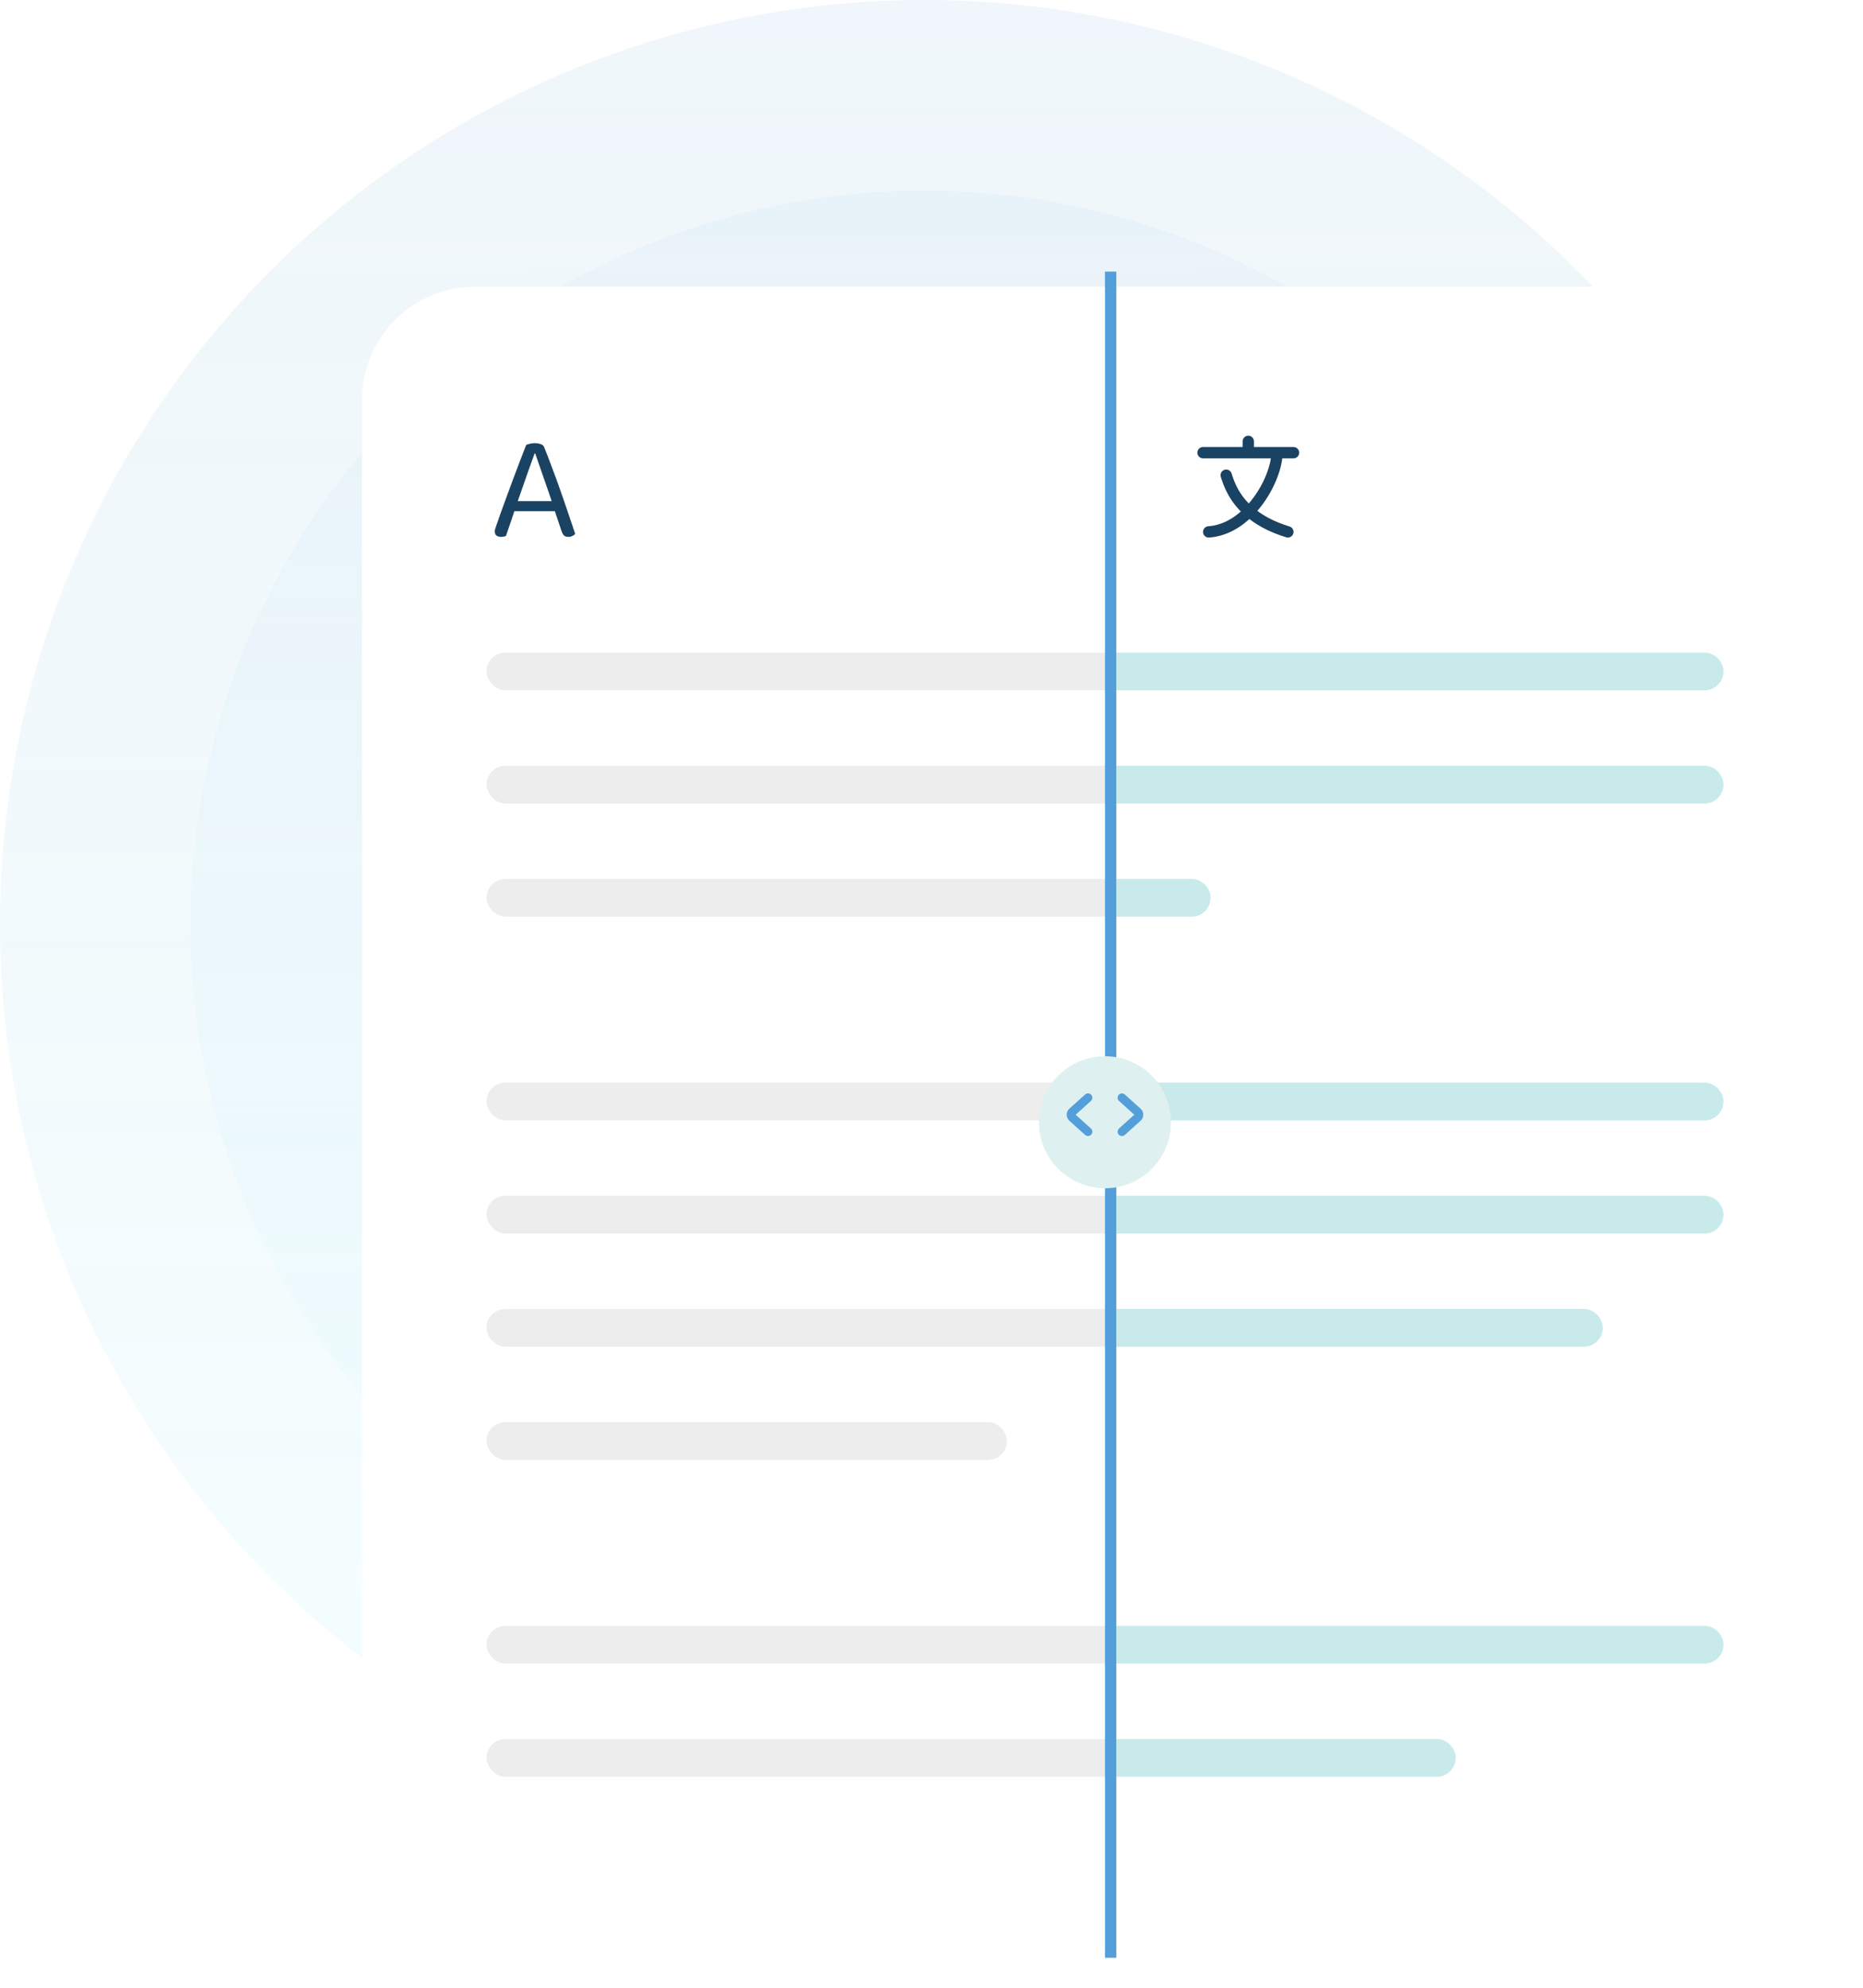 <svg width="494" height="527" viewBox="0 0 494 527" fill="none" xmlns="http://www.w3.org/2000/svg">
<circle opacity="0.2" cx="245" cy="245" r="245" fill="url(#paint0_linear_398_12913)"/>
<circle opacity="0.12" cx="245" cy="245" r="194.5" fill="url(#paint1_linear_398_12913)"/>
<g filter="url(#filter0_d_398_12913)">
<rect x="96" y="72" width="394" height="447" rx="30" fill="white"/>
</g>
<path d="M141.92 120.2H141.76C141.36 121.32 140.88 122.653 140.32 124.2C139.787 125.747 139.227 127.347 138.64 129C138.08 130.627 137.547 132.147 137.04 133.56L136.84 134.16C136.68 134.64 136.48 135.24 136.24 135.96C136 136.68 135.747 137.44 135.48 138.24C135.213 139.013 134.96 139.747 134.72 140.44C134.48 141.107 134.293 141.653 134.16 142.08C133.973 142.16 133.773 142.213 133.56 142.24C133.373 142.293 133.133 142.32 132.84 142.32C132.413 142.32 132.027 142.213 131.68 142C131.36 141.76 131.2 141.387 131.2 140.88C131.2 140.64 131.24 140.4 131.32 140.16C131.4 139.893 131.493 139.613 131.6 139.32C131.92 138.413 132.307 137.307 132.76 136C133.24 134.693 133.76 133.267 134.32 131.72C134.88 130.173 135.467 128.587 136.08 126.96C136.693 125.333 137.293 123.747 137.88 122.2C138.467 120.653 139.013 119.24 139.52 117.96C139.733 117.853 140.053 117.747 140.48 117.64C140.907 117.533 141.347 117.48 141.8 117.48C142.333 117.48 142.84 117.56 143.32 117.72C143.827 117.88 144.147 118.147 144.28 118.52C144.92 120.067 145.6 121.827 146.32 123.8C147.067 125.747 147.813 127.787 148.56 129.92C149.307 132.027 150.013 134.08 150.68 136.08C151.373 138.08 151.987 139.893 152.52 141.52C152.333 141.76 152.08 141.947 151.76 142.08C151.467 142.24 151.133 142.32 150.76 142.32C150.253 142.32 149.867 142.213 149.6 142C149.333 141.76 149.107 141.373 148.92 140.84L146.72 134.32L146.4 133.2C145.867 131.573 145.307 129.933 144.72 128.28C144.16 126.627 143.627 125.093 143.12 123.68C142.64 122.267 142.24 121.107 141.92 120.2ZM135.28 135.52L136.32 132.84H147.48L148.12 135.52H135.28Z" fill="#1A4363"/>
<rect x="129" y="173" width="328" height="10" rx="5" fill="#EDEDED"/>
<path d="M293 173H452C454.761 173 457 175.239 457 178C457 180.761 454.761 183 452 183H293V173Z" fill="#5CE1E6" fill-opacity="0.25"/>
<rect x="129" y="203" width="328" height="10" rx="5" fill="#EDEDED"/>
<rect x="129" y="233" width="192" height="10" rx="5" fill="#EDEDED"/>
<rect x="129" y="287" width="328" height="10" rx="5" fill="#EDEDED"/>
<rect x="129" y="317" width="328" height="10" rx="5" fill="#EDEDED"/>
<rect x="129" y="347" width="296" height="10" rx="5" fill="#EDEDED"/>
<rect x="129" y="431" width="328" height="10" rx="5" fill="#EDEDED"/>
<rect x="129" y="461" width="257" height="10" rx="5" fill="#EDEDED"/>
<rect x="129" y="377" width="138" height="10" rx="5" fill="#EDEDED"/>
<path d="M293 287H452C454.761 287 457 289.239 457 292C457 294.761 454.761 297 452 297H293V287Z" fill="#5CE1E6" fill-opacity="0.25"/>
<path d="M293 317H452C454.761 317 457 319.239 457 322C457 324.761 454.761 327 452 327H293V317Z" fill="#5CE1E6" fill-opacity="0.25"/>
<path d="M293 347H420C422.761 347 425 349.239 425 352C425 354.761 422.761 357 420 357H293V347Z" fill="#5CE1E6" fill-opacity="0.25"/>
<path d="M293 431H452C454.761 431 457 433.239 457 436C457 438.761 454.761 441 452 441H293V431Z" fill="#5CE1E6" fill-opacity="0.25"/>
<path d="M293 461H381C383.761 461 386 463.239 386 466C386 468.761 383.761 471 381 471H293V461Z" fill="#5CE1E6" fill-opacity="0.25"/>
<path d="M293 203H452C454.761 203 457 205.239 457 208C457 210.761 454.761 213 452 213H293V203Z" fill="#5CE1E6" fill-opacity="0.25"/>
<path d="M293 233H316C318.761 233 321 235.239 321 238C321 240.761 318.761 243 316 243H293V233Z" fill="#5CE1E6" fill-opacity="0.25"/>
<line x1="294.5" y1="72" x2="294.5" y2="519" stroke="#549FDA" stroke-width="3"/>
<g filter="url(#filter1_d_398_12913)">
<circle cx="293" cy="295.5" r="17.5" fill="#DFF0F0"/>
</g>
<path d="M297.5 291L301.674 294.757C302.115 295.154 302.115 295.846 301.674 296.243L297.5 300" stroke="#549FDA" stroke-width="2.3" stroke-linecap="round"/>
<path d="M288.5 300L284.326 296.243C283.885 295.846 283.885 295.154 284.326 294.757L288.5 291" stroke="#549FDA" stroke-width="2.3" stroke-linecap="round"/>
<path d="M343 120H319M331 117V120M325.145 125.969C325.862 128.331 327.262 132.146 331.215 135.591M331.215 135.591C333.589 137.659 336.882 139.593 341.5 141M331.215 135.591C335.859 130.869 338.604 124.155 338.604 120M331.215 135.591C328.316 138.539 324.675 140.712 320.5 141" stroke="#1A4363" stroke-width="3" stroke-linecap="round" stroke-linejoin="round"/>
<defs>
<filter id="filter0_d_398_12913" x="92" y="72" width="402" height="455" filterUnits="userSpaceOnUse" color-interpolation-filters="sRGB">
<feFlood flood-opacity="0" result="BackgroundImageFix"/>
<feColorMatrix in="SourceAlpha" type="matrix" values="0 0 0 0 0 0 0 0 0 0 0 0 0 0 0 0 0 0 127 0" result="hardAlpha"/>
<feOffset dy="4"/>
<feGaussianBlur stdDeviation="2"/>
<feComposite in2="hardAlpha" operator="out"/>
<feColorMatrix type="matrix" values="0 0 0 0 0 0 0 0 0 0 0 0 0 0 0 0 0 0 0.15 0"/>
<feBlend mode="normal" in2="BackgroundImageFix" result="effect1_dropShadow_398_12913"/>
<feBlend mode="normal" in="SourceGraphic" in2="effect1_dropShadow_398_12913" result="shape"/>
</filter>
<filter id="filter1_d_398_12913" x="271.5" y="276" width="43" height="43" filterUnits="userSpaceOnUse" color-interpolation-filters="sRGB">
<feFlood flood-opacity="0" result="BackgroundImageFix"/>
<feColorMatrix in="SourceAlpha" type="matrix" values="0 0 0 0 0 0 0 0 0 0 0 0 0 0 0 0 0 0 127 0" result="hardAlpha"/>
<feOffset dy="2"/>
<feGaussianBlur stdDeviation="2"/>
<feComposite in2="hardAlpha" operator="out"/>
<feColorMatrix type="matrix" values="0 0 0 0 0 0 0 0 0 0 0 0 0 0 0 0 0 0 0.25 0"/>
<feBlend mode="normal" in2="BackgroundImageFix" result="effect1_dropShadow_398_12913"/>
<feBlend mode="normal" in="SourceGraphic" in2="effect1_dropShadow_398_12913" result="shape"/>
</filter>
<linearGradient id="paint0_linear_398_12913" x1="244.37" y1="-71.17" x2="245" y2="490" gradientUnits="userSpaceOnUse">
<stop stop-color="#96BFDF" stop-opacity="0.75"/>
<stop offset="1" stop-color="#CFFDFF"/>
</linearGradient>
<linearGradient id="paint1_linear_398_12913" x1="244.5" y1="-6" x2="245.5" y2="390" gradientUnits="userSpaceOnUse">
<stop stop-color="#549FDA" stop-opacity="0.42"/>
<stop offset="1" stop-color="#B2F8FB" stop-opacity="0.62"/>
</linearGradient>
</defs>
</svg>
